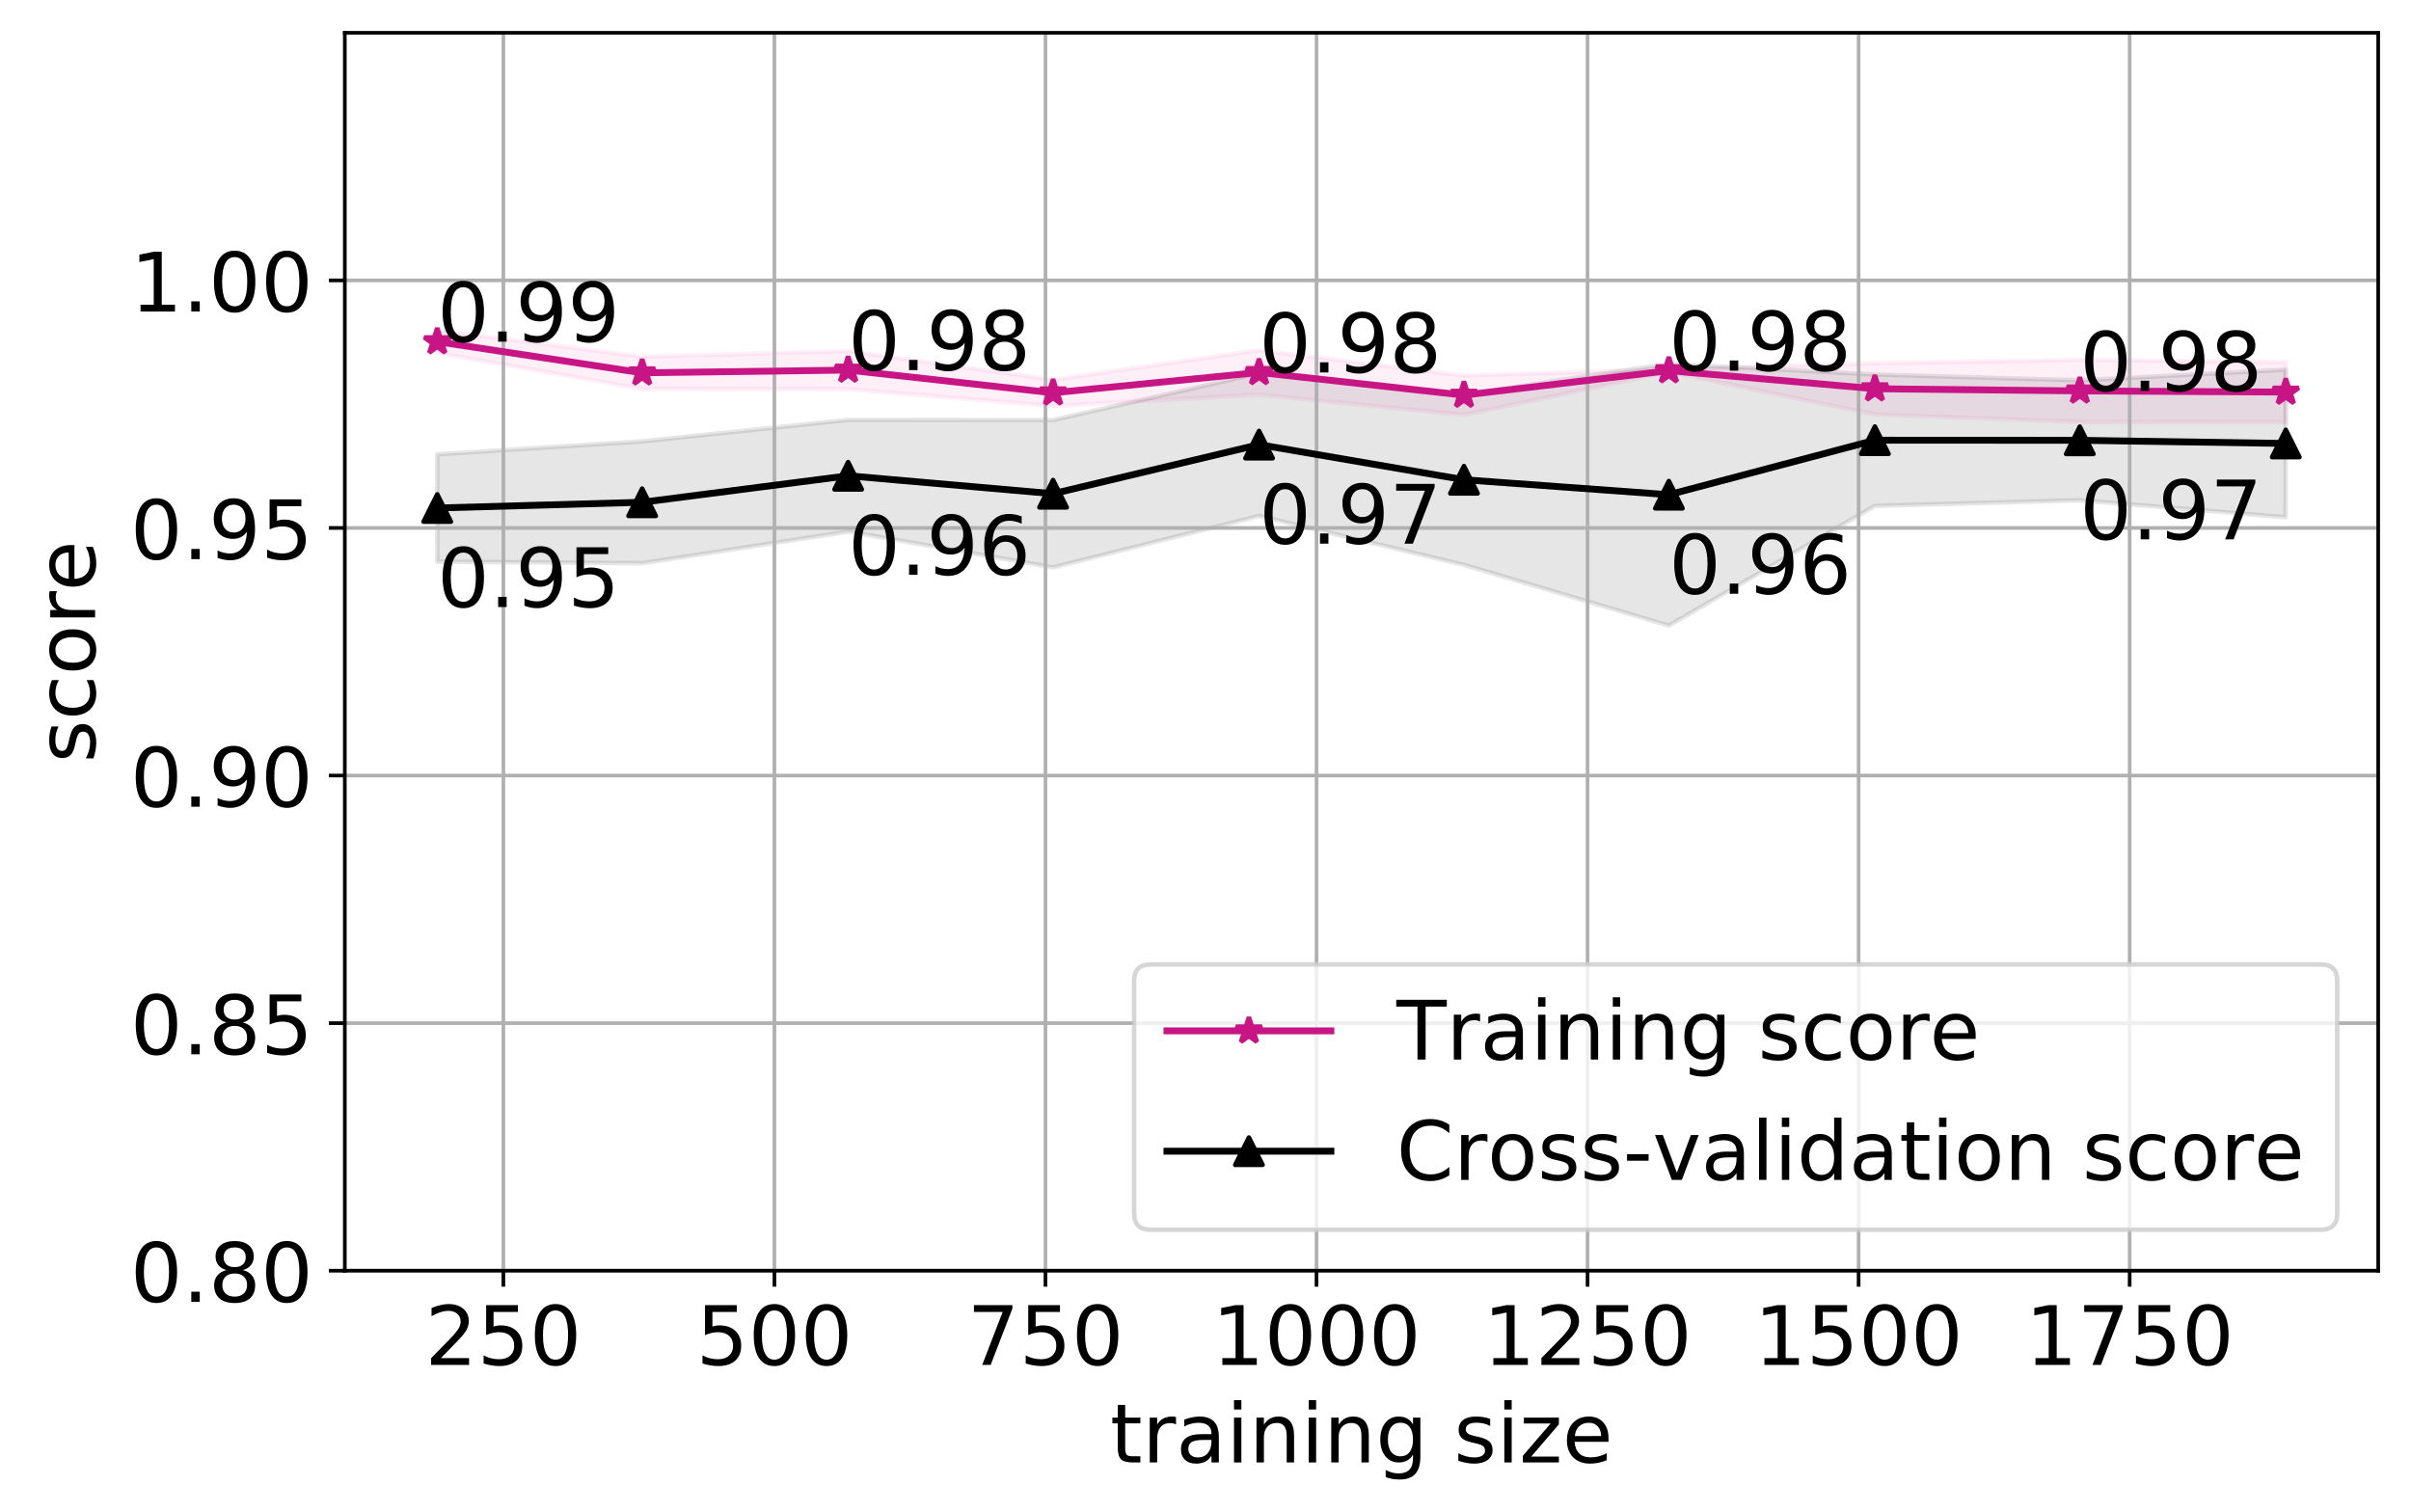 <?xml version="1.0" encoding="utf-8" standalone="no"?>
<!DOCTYPE svg PUBLIC "-//W3C//DTD SVG 1.1//EN"
  "http://www.w3.org/Graphics/SVG/1.1/DTD/svg11.dtd">
<!-- Created with matplotlib (https://matplotlib.org/) -->
<svg height="332.041pt" version="1.1" viewBox="0 0 529.299 332.041" width="529.299pt" xmlns="http://www.w3.org/2000/svg" xmlns:xlink="http://www.w3.org/1999/xlink">
 <defs>
  <style type="text/css">
*{stroke-linecap:butt;stroke-linejoin:round;}
  </style>
 </defs>
 <g id="figure_1">
  <g id="patch_1">
   <path d="M 0 332.041 
L 529.299 332.041 
L 529.299 0 
L 0 0 
z
" style="fill:#ffffff;"/>
  </g>
  <g id="axes_1">
   <g id="patch_2">
    <path d="M 75.699 279 
L 522.099 279 
L 522.099 7.2 
L 75.699 7.2 
z
" style="fill:#ffffff;"/>
   </g>
   <g id="PolyCollection_1">
    <defs>
     <path d="M 95.99 -259.507 
L 95.99 -254.547 
L 140.975 -246.644 
L 186.198 -246.588 
L 231.183 -242.909 
L 276.406 -245.395 
L 321.391 -240.966 
L 366.376 -250.373 
L 411.6 -241.068 
L 456.585 -239.392 
L 501.808 -239.373 
L 501.808 -252.529 
L 501.808 -252.529 
L 456.585 -253.031 
L 411.6 -252.302 
L 366.376 -250.946 
L 321.391 -249.6 
L 276.406 -255.134 
L 231.183 -248.673 
L 186.198 -254.98 
L 140.975 -253.723 
L 95.99 -259.507 
z
" id="m08bf20516b" style="stroke:#ff69b4;stroke-opacity:0.1;"/>
    </defs>
    <g clip-path="url(#pb2358775e6)">
     <use style="fill:#ff69b4;fill-opacity:0.1;stroke:#ff69b4;stroke-opacity:0.1;" x="0" xlink:href="#m08bf20516b" y="332.041"/>
    </g>
   </g>
   <g id="PolyCollection_2">
    <defs>
     <path d="M 95.99 -232.285 
L 95.99 -208.723 
L 140.975 -208.38 
L 186.198 -215.324 
L 231.183 -207.463 
L 276.406 -218.75 
L 321.391 -208.017 
L 366.376 -194.684 
L 411.6 -220.967 
L 456.585 -222.211 
L 501.808 -218.47 
L 501.808 -250.877 
L 501.808 -250.877 
L 456.585 -248.529 
L 411.6 -249.816 
L 366.376 -252.161 
L 321.391 -245.403 
L 276.406 -250.097 
L 231.183 -239.821 
L 186.198 -239.844 
L 140.975 -235.142 
L 95.99 -232.285 
z
" id="mc2a0fed7d7" style="stroke:#000000;stroke-opacity:0.1;"/>
    </defs>
    <g clip-path="url(#pb2358775e6)">
     <use style="fill-opacity:0.1;stroke:#000000;stroke-opacity:0.1;" x="0" xlink:href="#mc2a0fed7d7" y="332.041"/>
    </g>
   </g>
   <g id="matplotlib.axis_1">
    <g id="xtick_1">
     <g id="line2d_1">
      <path clip-path="url(#pb2358775e6)" d="M 110.509 279 
L 110.509 7.2 
" style="fill:none;stroke:#b0b0b0;stroke-linecap:square;stroke-width:0.8;"/>
     </g>
     <g id="line2d_2">
      <defs>
       <path d="M 0 0 
L 0 3.5 
" id="m0c6b8c8d30" style="stroke:#000000;stroke-width:0.8;"/>
      </defs>
      <g>
       <use style="stroke:#000000;stroke-width:0.8;" x="110.509" xlink:href="#m0c6b8c8d30" y="279"/>
      </g>
     </g>
     <g id="text_1">
      <!-- 250 -->
      <defs>
       <path d="M 19.188 8.297 
L 53.609 8.297 
L 53.609 0 
L 7.328 0 
L 7.328 8.297 
Q 12.938 14.109 22.625 23.891 
Q 32.328 33.688 34.812 36.531 
Q 39.547 41.844 41.422 45.531 
Q 43.312 49.219 43.312 52.781 
Q 43.312 58.594 39.234 62.25 
Q 35.156 65.922 28.609 65.922 
Q 23.969 65.922 18.812 64.312 
Q 13.672 62.703 7.812 59.422 
L 7.812 69.391 
Q 13.766 71.781 18.938 73 
Q 24.125 74.219 28.422 74.219 
Q 39.75 74.219 46.484 68.547 
Q 53.219 62.891 53.219 53.422 
Q 53.219 48.922 51.531 44.891 
Q 49.859 40.875 45.406 35.406 
Q 44.188 33.984 37.641 27.219 
Q 31.109 20.453 19.188 8.297 
z
" id="DejaVuSans-50"/>
       <path d="M 10.797 72.906 
L 49.516 72.906 
L 49.516 64.594 
L 19.828 64.594 
L 19.828 46.734 
Q 21.969 47.469 24.109 47.828 
Q 26.266 48.188 28.422 48.188 
Q 40.625 48.188 47.75 41.5 
Q 54.891 34.812 54.891 23.391 
Q 54.891 11.625 47.562 5.094 
Q 40.234 -1.422 26.906 -1.422 
Q 22.312 -1.422 17.547 -0.641 
Q 12.797 0.141 7.719 1.703 
L 7.719 11.625 
Q 12.109 9.234 16.797 8.062 
Q 21.484 6.891 26.703 6.891 
Q 35.156 6.891 40.078 11.328 
Q 45.016 15.766 45.016 23.391 
Q 45.016 31 40.078 35.438 
Q 35.156 39.891 26.703 39.891 
Q 22.75 39.891 18.812 39.016 
Q 14.891 38.141 10.797 36.281 
z
" id="DejaVuSans-53"/>
       <path d="M 31.781 66.406 
Q 24.172 66.406 20.328 58.906 
Q 16.5 51.422 16.5 36.375 
Q 16.5 21.391 20.328 13.891 
Q 24.172 6.391 31.781 6.391 
Q 39.453 6.391 43.281 13.891 
Q 47.125 21.391 47.125 36.375 
Q 47.125 51.422 43.281 58.906 
Q 39.453 66.406 31.781 66.406 
z
M 31.781 74.219 
Q 44.047 74.219 50.516 64.516 
Q 56.984 54.828 56.984 36.375 
Q 56.984 17.969 50.516 8.266 
Q 44.047 -1.422 31.781 -1.422 
Q 19.531 -1.422 13.062 8.266 
Q 6.594 17.969 6.594 36.375 
Q 6.594 54.828 13.062 64.516 
Q 19.531 74.219 31.781 74.219 
z
" id="DejaVuSans-48"/>
      </defs>
      <g transform="translate(93.33 299.677)scale(0.18 -0.18)">
       <use xlink:href="#DejaVuSans-50"/>
       <use x="63.623" xlink:href="#DejaVuSans-53"/>
       <use x="127.246" xlink:href="#DejaVuSans-48"/>
      </g>
     </g>
    </g>
    <g id="xtick_2">
     <g id="line2d_3">
      <path clip-path="url(#pb2358775e6)" d="M 170.013 279 
L 170.013 7.2 
" style="fill:none;stroke:#b0b0b0;stroke-linecap:square;stroke-width:0.8;"/>
     </g>
     <g id="line2d_4">
      <g>
       <use style="stroke:#000000;stroke-width:0.8;" x="170.013" xlink:href="#m0c6b8c8d30" y="279"/>
      </g>
     </g>
     <g id="text_2">
      <!-- 500 -->
      <g transform="translate(152.834 299.677)scale(0.18 -0.18)">
       <use xlink:href="#DejaVuSans-53"/>
       <use x="63.623" xlink:href="#DejaVuSans-48"/>
       <use x="127.246" xlink:href="#DejaVuSans-48"/>
      </g>
     </g>
    </g>
    <g id="xtick_3">
     <g id="line2d_5">
      <path clip-path="url(#pb2358775e6)" d="M 229.517 279 
L 229.517 7.2 
" style="fill:none;stroke:#b0b0b0;stroke-linecap:square;stroke-width:0.8;"/>
     </g>
     <g id="line2d_6">
      <g>
       <use style="stroke:#000000;stroke-width:0.8;" x="229.517" xlink:href="#m0c6b8c8d30" y="279"/>
      </g>
     </g>
     <g id="text_3">
      <!-- 750 -->
      <defs>
       <path d="M 8.203 72.906 
L 55.078 72.906 
L 55.078 68.703 
L 28.609 0 
L 18.312 0 
L 43.219 64.594 
L 8.203 64.594 
z
" id="DejaVuSans-55"/>
      </defs>
      <g transform="translate(212.338 299.677)scale(0.18 -0.18)">
       <use xlink:href="#DejaVuSans-55"/>
       <use x="63.623" xlink:href="#DejaVuSans-53"/>
       <use x="127.246" xlink:href="#DejaVuSans-48"/>
      </g>
     </g>
    </g>
    <g id="xtick_4">
     <g id="line2d_7">
      <path clip-path="url(#pb2358775e6)" d="M 289.021 279 
L 289.021 7.2 
" style="fill:none;stroke:#b0b0b0;stroke-linecap:square;stroke-width:0.8;"/>
     </g>
     <g id="line2d_8">
      <g>
       <use style="stroke:#000000;stroke-width:0.8;" x="289.021" xlink:href="#m0c6b8c8d30" y="279"/>
      </g>
     </g>
     <g id="text_4">
      <!-- 1000 -->
      <defs>
       <path d="M 12.406 8.297 
L 28.516 8.297 
L 28.516 63.922 
L 10.984 60.406 
L 10.984 69.391 
L 28.422 72.906 
L 38.281 72.906 
L 38.281 8.297 
L 54.391 8.297 
L 54.391 0 
L 12.406 0 
z
" id="DejaVuSans-49"/>
      </defs>
      <g transform="translate(266.116 299.677)scale(0.18 -0.18)">
       <use xlink:href="#DejaVuSans-49"/>
       <use x="63.623" xlink:href="#DejaVuSans-48"/>
       <use x="127.246" xlink:href="#DejaVuSans-48"/>
       <use x="190.869" xlink:href="#DejaVuSans-48"/>
      </g>
     </g>
    </g>
    <g id="xtick_5">
     <g id="line2d_9">
      <path clip-path="url(#pb2358775e6)" d="M 348.525 279 
L 348.525 7.2 
" style="fill:none;stroke:#b0b0b0;stroke-linecap:square;stroke-width:0.8;"/>
     </g>
     <g id="line2d_10">
      <g>
       <use style="stroke:#000000;stroke-width:0.8;" x="348.525" xlink:href="#m0c6b8c8d30" y="279"/>
      </g>
     </g>
     <g id="text_5">
      <!-- 1250 -->
      <g transform="translate(325.62 299.677)scale(0.18 -0.18)">
       <use xlink:href="#DejaVuSans-49"/>
       <use x="63.623" xlink:href="#DejaVuSans-50"/>
       <use x="127.246" xlink:href="#DejaVuSans-53"/>
       <use x="190.869" xlink:href="#DejaVuSans-48"/>
      </g>
     </g>
    </g>
    <g id="xtick_6">
     <g id="line2d_11">
      <path clip-path="url(#pb2358775e6)" d="M 408.029 279 
L 408.029 7.2 
" style="fill:none;stroke:#b0b0b0;stroke-linecap:square;stroke-width:0.8;"/>
     </g>
     <g id="line2d_12">
      <g>
       <use style="stroke:#000000;stroke-width:0.8;" x="408.029" xlink:href="#m0c6b8c8d30" y="279"/>
      </g>
     </g>
     <g id="text_6">
      <!-- 1500 -->
      <g transform="translate(385.124 299.677)scale(0.18 -0.18)">
       <use xlink:href="#DejaVuSans-49"/>
       <use x="63.623" xlink:href="#DejaVuSans-53"/>
       <use x="127.246" xlink:href="#DejaVuSans-48"/>
       <use x="190.869" xlink:href="#DejaVuSans-48"/>
      </g>
     </g>
    </g>
    <g id="xtick_7">
     <g id="line2d_13">
      <path clip-path="url(#pb2358775e6)" d="M 467.533 279 
L 467.533 7.2 
" style="fill:none;stroke:#b0b0b0;stroke-linecap:square;stroke-width:0.8;"/>
     </g>
     <g id="line2d_14">
      <g>
       <use style="stroke:#000000;stroke-width:0.8;" x="467.533" xlink:href="#m0c6b8c8d30" y="279"/>
      </g>
     </g>
     <g id="text_7">
      <!-- 1750 -->
      <g transform="translate(444.628 299.677)scale(0.18 -0.18)">
       <use xlink:href="#DejaVuSans-49"/>
       <use x="63.623" xlink:href="#DejaVuSans-55"/>
       <use x="127.246" xlink:href="#DejaVuSans-53"/>
       <use x="190.869" xlink:href="#DejaVuSans-48"/>
      </g>
     </g>
    </g>
    <g id="text_8">
     <!-- training size -->
     <defs>
      <path d="M 18.312 70.219 
L 18.312 54.688 
L 36.812 54.688 
L 36.812 47.703 
L 18.312 47.703 
L 18.312 18.016 
Q 18.312 11.328 20.141 9.422 
Q 21.969 7.516 27.594 7.516 
L 36.812 7.516 
L 36.812 0 
L 27.594 0 
Q 17.188 0 13.234 3.875 
Q 9.281 7.766 9.281 18.016 
L 9.281 47.703 
L 2.688 47.703 
L 2.688 54.688 
L 9.281 54.688 
L 9.281 70.219 
z
" id="DejaVuSans-116"/>
      <path d="M 41.109 46.297 
Q 39.594 47.172 37.812 47.578 
Q 36.031 48 33.891 48 
Q 26.266 48 22.188 43.047 
Q 18.109 38.094 18.109 28.812 
L 18.109 0 
L 9.078 0 
L 9.078 54.688 
L 18.109 54.688 
L 18.109 46.188 
Q 20.953 51.172 25.484 53.578 
Q 30.031 56 36.531 56 
Q 37.453 56 38.578 55.875 
Q 39.703 55.766 41.062 55.516 
z
" id="DejaVuSans-114"/>
      <path d="M 34.281 27.484 
Q 23.391 27.484 19.188 25 
Q 14.984 22.516 14.984 16.5 
Q 14.984 11.719 18.141 8.906 
Q 21.297 6.109 26.703 6.109 
Q 34.188 6.109 38.703 11.406 
Q 43.219 16.703 43.219 25.484 
L 43.219 27.484 
z
M 52.203 31.203 
L 52.203 0 
L 43.219 0 
L 43.219 8.297 
Q 40.141 3.328 35.547 0.953 
Q 30.953 -1.422 24.312 -1.422 
Q 15.922 -1.422 10.953 3.297 
Q 6 8.016 6 15.922 
Q 6 25.141 12.172 29.828 
Q 18.359 34.516 30.609 34.516 
L 43.219 34.516 
L 43.219 35.406 
Q 43.219 41.609 39.141 45 
Q 35.062 48.391 27.688 48.391 
Q 23 48.391 18.547 47.266 
Q 14.109 46.141 10.016 43.891 
L 10.016 52.203 
Q 14.938 54.109 19.578 55.047 
Q 24.219 56 28.609 56 
Q 40.484 56 46.344 49.844 
Q 52.203 43.703 52.203 31.203 
z
" id="DejaVuSans-97"/>
      <path d="M 9.422 54.688 
L 18.406 54.688 
L 18.406 0 
L 9.422 0 
z
M 9.422 75.984 
L 18.406 75.984 
L 18.406 64.594 
L 9.422 64.594 
z
" id="DejaVuSans-105"/>
      <path d="M 54.891 33.016 
L 54.891 0 
L 45.906 0 
L 45.906 32.719 
Q 45.906 40.484 42.875 44.328 
Q 39.844 48.188 33.797 48.188 
Q 26.516 48.188 22.312 43.547 
Q 18.109 38.922 18.109 30.906 
L 18.109 0 
L 9.078 0 
L 9.078 54.688 
L 18.109 54.688 
L 18.109 46.188 
Q 21.344 51.125 25.703 53.562 
Q 30.078 56 35.797 56 
Q 45.219 56 50.047 50.172 
Q 54.891 44.344 54.891 33.016 
z
" id="DejaVuSans-110"/>
      <path d="M 45.406 27.984 
Q 45.406 37.75 41.375 43.109 
Q 37.359 48.484 30.078 48.484 
Q 22.859 48.484 18.828 43.109 
Q 14.797 37.75 14.797 27.984 
Q 14.797 18.266 18.828 12.891 
Q 22.859 7.516 30.078 7.516 
Q 37.359 7.516 41.375 12.891 
Q 45.406 18.266 45.406 27.984 
z
M 54.391 6.781 
Q 54.391 -7.172 48.188 -13.984 
Q 42 -20.797 29.203 -20.797 
Q 24.469 -20.797 20.266 -20.094 
Q 16.062 -19.391 12.109 -17.922 
L 12.109 -9.188 
Q 16.062 -11.328 19.922 -12.344 
Q 23.781 -13.375 27.781 -13.375 
Q 36.625 -13.375 41.016 -8.766 
Q 45.406 -4.156 45.406 5.172 
L 45.406 9.625 
Q 42.625 4.781 38.281 2.391 
Q 33.938 0 27.875 0 
Q 17.828 0 11.672 7.656 
Q 5.516 15.328 5.516 27.984 
Q 5.516 40.672 11.672 48.328 
Q 17.828 56 27.875 56 
Q 33.938 56 38.281 53.609 
Q 42.625 51.219 45.406 46.391 
L 45.406 54.688 
L 54.391 54.688 
z
" id="DejaVuSans-103"/>
      <path id="DejaVuSans-32"/>
      <path d="M 44.281 53.078 
L 44.281 44.578 
Q 40.484 46.531 36.375 47.5 
Q 32.281 48.484 27.875 48.484 
Q 21.188 48.484 17.844 46.438 
Q 14.5 44.391 14.5 40.281 
Q 14.5 37.156 16.891 35.375 
Q 19.281 33.594 26.516 31.984 
L 29.594 31.297 
Q 39.156 29.25 43.188 25.516 
Q 47.219 21.781 47.219 15.094 
Q 47.219 7.469 41.188 3.016 
Q 35.156 -1.422 24.609 -1.422 
Q 20.219 -1.422 15.453 -0.562 
Q 10.688 0.297 5.422 2 
L 5.422 11.281 
Q 10.406 8.688 15.234 7.391 
Q 20.062 6.109 24.812 6.109 
Q 31.156 6.109 34.562 8.281 
Q 37.984 10.453 37.984 14.406 
Q 37.984 18.062 35.516 20.016 
Q 33.062 21.969 24.703 23.781 
L 21.578 24.516 
Q 13.234 26.266 9.516 29.906 
Q 5.812 33.547 5.812 39.891 
Q 5.812 47.609 11.281 51.797 
Q 16.75 56 26.812 56 
Q 31.781 56 36.172 55.266 
Q 40.578 54.547 44.281 53.078 
z
" id="DejaVuSans-115"/>
      <path d="M 5.516 54.688 
L 48.188 54.688 
L 48.188 46.484 
L 14.406 7.172 
L 48.188 7.172 
L 48.188 0 
L 4.297 0 
L 4.297 8.203 
L 38.094 47.516 
L 5.516 47.516 
z
" id="DejaVuSans-122"/>
      <path d="M 56.203 29.594 
L 56.203 25.203 
L 14.891 25.203 
Q 15.484 15.922 20.484 11.062 
Q 25.484 6.203 34.422 6.203 
Q 39.594 6.203 44.453 7.469 
Q 49.312 8.734 54.109 11.281 
L 54.109 2.781 
Q 49.266 0.734 44.188 -0.344 
Q 39.109 -1.422 33.891 -1.422 
Q 20.797 -1.422 13.156 6.188 
Q 5.516 13.812 5.516 26.812 
Q 5.516 40.234 12.766 48.109 
Q 20.016 56 32.328 56 
Q 43.359 56 49.781 48.891 
Q 56.203 41.797 56.203 29.594 
z
M 47.219 32.234 
Q 47.125 39.594 43.094 43.984 
Q 39.062 48.391 32.422 48.391 
Q 24.906 48.391 20.391 44.141 
Q 15.875 39.891 15.188 32.172 
z
" id="DejaVuSans-101"/>
     </defs>
     <g transform="translate(243.723 321.098)scale(0.18 -0.18)">
      <use xlink:href="#DejaVuSans-116"/>
      <use x="39.209" xlink:href="#DejaVuSans-114"/>
      <use x="80.322" xlink:href="#DejaVuSans-97"/>
      <use x="141.602" xlink:href="#DejaVuSans-105"/>
      <use x="169.385" xlink:href="#DejaVuSans-110"/>
      <use x="232.764" xlink:href="#DejaVuSans-105"/>
      <use x="260.547" xlink:href="#DejaVuSans-110"/>
      <use x="323.926" xlink:href="#DejaVuSans-103"/>
      <use x="387.402" xlink:href="#DejaVuSans-32"/>
      <use x="419.189" xlink:href="#DejaVuSans-115"/>
      <use x="471.289" xlink:href="#DejaVuSans-105"/>
      <use x="499.072" xlink:href="#DejaVuSans-122"/>
      <use x="551.562" xlink:href="#DejaVuSans-101"/>
     </g>
    </g>
   </g>
   <g id="matplotlib.axis_2">
    <g id="ytick_1">
     <g id="line2d_15">
      <path clip-path="url(#pb2358775e6)" d="M 75.699 279 
L 522.099 279 
" style="fill:none;stroke:#b0b0b0;stroke-linecap:square;stroke-width:0.8;"/>
     </g>
     <g id="line2d_16">
      <defs>
       <path d="M 0 0 
L -3.5 0 
" id="mb07938cd88" style="stroke:#000000;stroke-width:0.8;"/>
      </defs>
      <g>
       <use style="stroke:#000000;stroke-width:0.8;" x="75.699" xlink:href="#mb07938cd88" y="279"/>
      </g>
     </g>
     <g id="text_9">
      <!-- 0.80 -->
      <defs>
       <path d="M 10.688 12.406 
L 21 12.406 
L 21 0 
L 10.688 0 
z
" id="DejaVuSans-46"/>
       <path d="M 31.781 34.625 
Q 24.75 34.625 20.719 30.859 
Q 16.703 27.094 16.703 20.516 
Q 16.703 13.922 20.719 10.156 
Q 24.75 6.391 31.781 6.391 
Q 38.812 6.391 42.859 10.172 
Q 46.922 13.969 46.922 20.516 
Q 46.922 27.094 42.891 30.859 
Q 38.875 34.625 31.781 34.625 
z
M 21.922 38.812 
Q 15.578 40.375 12.031 44.719 
Q 8.5 49.078 8.5 55.328 
Q 8.5 64.062 14.719 69.141 
Q 20.953 74.219 31.781 74.219 
Q 42.672 74.219 48.875 69.141 
Q 55.078 64.062 55.078 55.328 
Q 55.078 49.078 51.531 44.719 
Q 48 40.375 41.703 38.812 
Q 48.828 37.156 52.797 32.312 
Q 56.781 27.484 56.781 20.516 
Q 56.781 9.906 50.312 4.234 
Q 43.844 -1.422 31.781 -1.422 
Q 19.734 -1.422 13.25 4.234 
Q 6.781 9.906 6.781 20.516 
Q 6.781 27.484 10.781 32.312 
Q 14.797 37.156 21.922 38.812 
z
M 18.312 54.391 
Q 18.312 48.734 21.844 45.562 
Q 25.391 42.391 31.781 42.391 
Q 38.141 42.391 41.719 45.562 
Q 45.312 48.734 45.312 54.391 
Q 45.312 60.062 41.719 63.234 
Q 38.141 66.406 31.781 66.406 
Q 25.391 66.406 21.844 63.234 
Q 18.312 60.062 18.312 54.391 
z
" id="DejaVuSans-56"/>
      </defs>
      <g transform="translate(28.621 285.839)scale(0.18 -0.18)">
       <use xlink:href="#DejaVuSans-48"/>
       <use x="63.623" xlink:href="#DejaVuSans-46"/>
       <use x="95.41" xlink:href="#DejaVuSans-56"/>
       <use x="159.033" xlink:href="#DejaVuSans-48"/>
      </g>
     </g>
    </g>
    <g id="ytick_2">
     <g id="line2d_17">
      <path clip-path="url(#pb2358775e6)" d="M 75.699 224.64 
L 522.099 224.64 
" style="fill:none;stroke:#b0b0b0;stroke-linecap:square;stroke-width:0.8;"/>
     </g>
     <g id="line2d_18">
      <g>
       <use style="stroke:#000000;stroke-width:0.8;" x="75.699" xlink:href="#mb07938cd88" y="224.64"/>
      </g>
     </g>
     <g id="text_10">
      <!-- 0.85 -->
      <g transform="translate(28.621 231.479)scale(0.18 -0.18)">
       <use xlink:href="#DejaVuSans-48"/>
       <use x="63.623" xlink:href="#DejaVuSans-46"/>
       <use x="95.41" xlink:href="#DejaVuSans-56"/>
       <use x="159.033" xlink:href="#DejaVuSans-53"/>
      </g>
     </g>
    </g>
    <g id="ytick_3">
     <g id="line2d_19">
      <path clip-path="url(#pb2358775e6)" d="M 75.699 170.28 
L 522.099 170.28 
" style="fill:none;stroke:#b0b0b0;stroke-linecap:square;stroke-width:0.8;"/>
     </g>
     <g id="line2d_20">
      <g>
       <use style="stroke:#000000;stroke-width:0.8;" x="75.699" xlink:href="#mb07938cd88" y="170.28"/>
      </g>
     </g>
     <g id="text_11">
      <!-- 0.90 -->
      <defs>
       <path d="M 10.984 1.516 
L 10.984 10.5 
Q 14.703 8.734 18.5 7.812 
Q 22.312 6.891 25.984 6.891 
Q 35.75 6.891 40.891 13.453 
Q 46.047 20.016 46.781 33.406 
Q 43.953 29.203 39.594 26.953 
Q 35.25 24.703 29.984 24.703 
Q 19.047 24.703 12.672 31.312 
Q 6.297 37.938 6.297 49.422 
Q 6.297 60.641 12.938 67.422 
Q 19.578 74.219 30.609 74.219 
Q 43.266 74.219 49.922 64.516 
Q 56.594 54.828 56.594 36.375 
Q 56.594 19.141 48.406 8.859 
Q 40.234 -1.422 26.422 -1.422 
Q 22.703 -1.422 18.891 -0.688 
Q 15.094 0.047 10.984 1.516 
z
M 30.609 32.422 
Q 37.25 32.422 41.125 36.953 
Q 45.016 41.5 45.016 49.422 
Q 45.016 57.281 41.125 61.844 
Q 37.25 66.406 30.609 66.406 
Q 23.969 66.406 20.094 61.844 
Q 16.219 57.281 16.219 49.422 
Q 16.219 41.5 20.094 36.953 
Q 23.969 32.422 30.609 32.422 
z
" id="DejaVuSans-57"/>
      </defs>
      <g transform="translate(28.621 177.119)scale(0.18 -0.18)">
       <use xlink:href="#DejaVuSans-48"/>
       <use x="63.623" xlink:href="#DejaVuSans-46"/>
       <use x="95.41" xlink:href="#DejaVuSans-57"/>
       <use x="159.033" xlink:href="#DejaVuSans-48"/>
      </g>
     </g>
    </g>
    <g id="ytick_4">
     <g id="line2d_21">
      <path clip-path="url(#pb2358775e6)" d="M 75.699 115.92 
L 522.099 115.92 
" style="fill:none;stroke:#b0b0b0;stroke-linecap:square;stroke-width:0.8;"/>
     </g>
     <g id="line2d_22">
      <g>
       <use style="stroke:#000000;stroke-width:0.8;" x="75.699" xlink:href="#mb07938cd88" y="115.92"/>
      </g>
     </g>
     <g id="text_12">
      <!-- 0.95 -->
      <g transform="translate(28.621 122.759)scale(0.18 -0.18)">
       <use xlink:href="#DejaVuSans-48"/>
       <use x="63.623" xlink:href="#DejaVuSans-46"/>
       <use x="95.41" xlink:href="#DejaVuSans-57"/>
       <use x="159.033" xlink:href="#DejaVuSans-53"/>
      </g>
     </g>
    </g>
    <g id="ytick_5">
     <g id="line2d_23">
      <path clip-path="url(#pb2358775e6)" d="M 75.699 61.56 
L 522.099 61.56 
" style="fill:none;stroke:#b0b0b0;stroke-linecap:square;stroke-width:0.8;"/>
     </g>
     <g id="line2d_24">
      <g>
       <use style="stroke:#000000;stroke-width:0.8;" x="75.699" xlink:href="#mb07938cd88" y="61.56"/>
      </g>
     </g>
     <g id="text_13">
      <!-- 1.00 -->
      <g transform="translate(28.621 68.399)scale(0.18 -0.18)">
       <use xlink:href="#DejaVuSans-49"/>
       <use x="63.623" xlink:href="#DejaVuSans-46"/>
       <use x="95.41" xlink:href="#DejaVuSans-48"/>
       <use x="159.033" xlink:href="#DejaVuSans-48"/>
      </g>
     </g>
    </g>
    <g id="text_14">
     <!-- score -->
     <defs>
      <path d="M 48.781 52.594 
L 48.781 44.188 
Q 44.969 46.297 41.141 47.344 
Q 37.312 48.391 33.406 48.391 
Q 24.656 48.391 19.812 42.844 
Q 14.984 37.312 14.984 27.297 
Q 14.984 17.281 19.812 11.734 
Q 24.656 6.203 33.406 6.203 
Q 37.312 6.203 41.141 7.25 
Q 44.969 8.297 48.781 10.406 
L 48.781 2.094 
Q 45.016 0.344 40.984 -0.531 
Q 36.969 -1.422 32.422 -1.422 
Q 20.062 -1.422 12.781 6.344 
Q 5.516 14.109 5.516 27.297 
Q 5.516 40.672 12.859 48.328 
Q 20.219 56 33.016 56 
Q 37.156 56 41.109 55.141 
Q 45.062 54.297 48.781 52.594 
z
" id="DejaVuSans-99"/>
      <path d="M 30.609 48.391 
Q 23.391 48.391 19.188 42.75 
Q 14.984 37.109 14.984 27.297 
Q 14.984 17.484 19.156 11.844 
Q 23.344 6.203 30.609 6.203 
Q 37.797 6.203 41.984 11.859 
Q 46.188 17.531 46.188 27.297 
Q 46.188 37.016 41.984 42.703 
Q 37.797 48.391 30.609 48.391 
z
M 30.609 56 
Q 42.328 56 49.016 48.375 
Q 55.719 40.766 55.719 27.297 
Q 55.719 13.875 49.016 6.219 
Q 42.328 -1.422 30.609 -1.422 
Q 18.844 -1.422 12.172 6.219 
Q 5.516 13.875 5.516 27.297 
Q 5.516 40.766 12.172 48.375 
Q 18.844 56 30.609 56 
z
" id="DejaVuSans-111"/>
     </defs>
     <g transform="translate(20.877 167.479)rotate(-90)scale(0.18 -0.18)">
      <use xlink:href="#DejaVuSans-115"/>
      <use x="52.1" xlink:href="#DejaVuSans-99"/>
      <use x="107.08" xlink:href="#DejaVuSans-111"/>
      <use x="168.262" xlink:href="#DejaVuSans-114"/>
      <use x="209.344" xlink:href="#DejaVuSans-101"/>
     </g>
    </g>
   </g>
   <g id="line2d_25">
    <path clip-path="url(#pb2358775e6)" d="M 95.99 75.015 
L 140.975 81.858 
L 186.198 81.257 
L 231.183 86.25 
L 276.406 81.776 
L 321.391 86.759 
L 366.376 81.382 
L 411.6 85.356 
L 456.585 85.83 
L 501.808 86.09 
" style="fill:none;stroke:#c71585;stroke-linecap:square;stroke-width:1.5;"/>
    <defs>
     <path d="M 0 -3 
L -0.674 -0.927 
L -2.853 -0.927 
L -1.09 0.354 
L -1.763 2.427 
L -0 1.146 
L 1.763 2.427 
L 1.09 0.354 
L 2.853 -0.927 
L 0.674 -0.927 
z
" id="m96a7671c05" style="stroke:#c71585;stroke-linejoin:bevel;"/>
    </defs>
    <g clip-path="url(#pb2358775e6)">
     <use style="fill:#c71585;stroke:#c71585;stroke-linejoin:bevel;" x="95.99" xlink:href="#m96a7671c05" y="75.015"/>
     <use style="fill:#c71585;stroke:#c71585;stroke-linejoin:bevel;" x="140.975" xlink:href="#m96a7671c05" y="81.858"/>
     <use style="fill:#c71585;stroke:#c71585;stroke-linejoin:bevel;" x="186.198" xlink:href="#m96a7671c05" y="81.257"/>
     <use style="fill:#c71585;stroke:#c71585;stroke-linejoin:bevel;" x="231.183" xlink:href="#m96a7671c05" y="86.25"/>
     <use style="fill:#c71585;stroke:#c71585;stroke-linejoin:bevel;" x="276.406" xlink:href="#m96a7671c05" y="81.776"/>
     <use style="fill:#c71585;stroke:#c71585;stroke-linejoin:bevel;" x="321.391" xlink:href="#m96a7671c05" y="86.759"/>
     <use style="fill:#c71585;stroke:#c71585;stroke-linejoin:bevel;" x="366.376" xlink:href="#m96a7671c05" y="81.382"/>
     <use style="fill:#c71585;stroke:#c71585;stroke-linejoin:bevel;" x="411.6" xlink:href="#m96a7671c05" y="85.356"/>
     <use style="fill:#c71585;stroke:#c71585;stroke-linejoin:bevel;" x="456.585" xlink:href="#m96a7671c05" y="85.83"/>
     <use style="fill:#c71585;stroke:#c71585;stroke-linejoin:bevel;" x="501.808" xlink:href="#m96a7671c05" y="86.09"/>
    </g>
   </g>
   <g id="line2d_26">
    <path clip-path="url(#pb2358775e6)" d="M 95.99 111.537 
L 140.975 110.28 
L 186.198 104.457 
L 231.183 108.399 
L 276.406 97.618 
L 321.391 105.331 
L 366.376 108.618 
L 411.6 96.65 
L 456.585 96.671 
L 501.808 97.368 
" style="fill:none;stroke:#000000;stroke-linecap:square;stroke-width:1.5;"/>
    <defs>
     <path d="M 0 -3 
L -3 3 
L 3 3 
z
" id="m8b1eda6ed9" style="stroke:#000000;stroke-linejoin:miter;"/>
    </defs>
    <g clip-path="url(#pb2358775e6)">
     <use style="stroke:#000000;stroke-linejoin:miter;" x="95.99" xlink:href="#m8b1eda6ed9" y="111.537"/>
     <use style="stroke:#000000;stroke-linejoin:miter;" x="140.975" xlink:href="#m8b1eda6ed9" y="110.28"/>
     <use style="stroke:#000000;stroke-linejoin:miter;" x="186.198" xlink:href="#m8b1eda6ed9" y="104.457"/>
     <use style="stroke:#000000;stroke-linejoin:miter;" x="231.183" xlink:href="#m8b1eda6ed9" y="108.399"/>
     <use style="stroke:#000000;stroke-linejoin:miter;" x="276.406" xlink:href="#m8b1eda6ed9" y="97.618"/>
     <use style="stroke:#000000;stroke-linejoin:miter;" x="321.391" xlink:href="#m8b1eda6ed9" y="105.331"/>
     <use style="stroke:#000000;stroke-linejoin:miter;" x="366.376" xlink:href="#m8b1eda6ed9" y="108.618"/>
     <use style="stroke:#000000;stroke-linejoin:miter;" x="411.6" xlink:href="#m8b1eda6ed9" y="96.65"/>
     <use style="stroke:#000000;stroke-linejoin:miter;" x="456.585" xlink:href="#m8b1eda6ed9" y="96.671"/>
     <use style="stroke:#000000;stroke-linejoin:miter;" x="501.808" xlink:href="#m8b1eda6ed9" y="97.368"/>
    </g>
   </g>
   <g id="patch_3">
    <path d="M 75.699 279 
L 75.699 7.2 
" style="fill:none;stroke:#000000;stroke-linecap:square;stroke-linejoin:miter;stroke-width:0.8;"/>
   </g>
   <g id="patch_4">
    <path d="M 522.099 279 
L 522.099 7.2 
" style="fill:none;stroke:#000000;stroke-linecap:square;stroke-linejoin:miter;stroke-width:0.8;"/>
   </g>
   <g id="patch_5">
    <path d="M 75.699 279 
L 522.099 279 
" style="fill:none;stroke:#000000;stroke-linecap:square;stroke-linejoin:miter;stroke-width:0.8;"/>
   </g>
   <g id="patch_6">
    <path d="M 75.699 7.2 
L 522.099 7.2 
" style="fill:none;stroke:#000000;stroke-linecap:square;stroke-linejoin:miter;stroke-width:0.8;"/>
   </g>
   <g id="text_15">
    <!-- 0.99 -->
    <g transform="translate(95.99 75.015)scale(0.18 -0.18)">
     <use xlink:href="#DejaVuSans-48"/>
     <use x="63.623" xlink:href="#DejaVuSans-46"/>
     <use x="95.41" xlink:href="#DejaVuSans-57"/>
     <use x="159.033" xlink:href="#DejaVuSans-57"/>
    </g>
   </g>
   <g id="text_16">
    <!-- 0.98 -->
    <g transform="translate(186.198 81.257)scale(0.18 -0.18)">
     <use xlink:href="#DejaVuSans-48"/>
     <use x="63.623" xlink:href="#DejaVuSans-46"/>
     <use x="95.41" xlink:href="#DejaVuSans-57"/>
     <use x="159.033" xlink:href="#DejaVuSans-56"/>
    </g>
   </g>
   <g id="text_17">
    <!-- 0.98 -->
    <g transform="translate(276.406 81.776)scale(0.18 -0.18)">
     <use xlink:href="#DejaVuSans-48"/>
     <use x="63.623" xlink:href="#DejaVuSans-46"/>
     <use x="95.41" xlink:href="#DejaVuSans-57"/>
     <use x="159.033" xlink:href="#DejaVuSans-56"/>
    </g>
   </g>
   <g id="text_18">
    <!-- 0.98 -->
    <g transform="translate(366.376 81.382)scale(0.18 -0.18)">
     <use xlink:href="#DejaVuSans-48"/>
     <use x="63.623" xlink:href="#DejaVuSans-46"/>
     <use x="95.41" xlink:href="#DejaVuSans-57"/>
     <use x="159.033" xlink:href="#DejaVuSans-56"/>
    </g>
   </g>
   <g id="text_19">
    <!-- 0.98 -->
    <g transform="translate(456.585 85.83)scale(0.18 -0.18)">
     <use xlink:href="#DejaVuSans-48"/>
     <use x="63.623" xlink:href="#DejaVuSans-46"/>
     <use x="95.41" xlink:href="#DejaVuSans-57"/>
     <use x="159.033" xlink:href="#DejaVuSans-56"/>
    </g>
   </g>
   <g id="text_20">
    <!-- 0.95 -->
    <g transform="translate(95.99 133.281)scale(0.18 -0.18)">
     <use xlink:href="#DejaVuSans-48"/>
     <use x="63.623" xlink:href="#DejaVuSans-46"/>
     <use x="95.41" xlink:href="#DejaVuSans-57"/>
     <use x="159.033" xlink:href="#DejaVuSans-53"/>
    </g>
   </g>
   <g id="text_21">
    <!-- 0.96 -->
    <defs>
     <path d="M 33.016 40.375 
Q 26.375 40.375 22.484 35.828 
Q 18.609 31.297 18.609 23.391 
Q 18.609 15.531 22.484 10.953 
Q 26.375 6.391 33.016 6.391 
Q 39.656 6.391 43.531 10.953 
Q 47.406 15.531 47.406 23.391 
Q 47.406 31.297 43.531 35.828 
Q 39.656 40.375 33.016 40.375 
z
M 52.594 71.297 
L 52.594 62.312 
Q 48.875 64.062 45.094 64.984 
Q 41.312 65.922 37.594 65.922 
Q 27.828 65.922 22.672 59.328 
Q 17.531 52.734 16.797 39.406 
Q 19.672 43.656 24.016 45.922 
Q 28.375 48.188 33.594 48.188 
Q 44.578 48.188 50.953 41.516 
Q 57.328 34.859 57.328 23.391 
Q 57.328 12.156 50.688 5.359 
Q 44.047 -1.422 33.016 -1.422 
Q 20.359 -1.422 13.672 8.266 
Q 6.984 17.969 6.984 36.375 
Q 6.984 53.656 15.188 63.938 
Q 23.391 74.219 37.203 74.219 
Q 40.922 74.219 44.703 73.484 
Q 48.484 72.75 52.594 71.297 
z
" id="DejaVuSans-54"/>
    </defs>
    <g transform="translate(186.198 126.201)scale(0.18 -0.18)">
     <use xlink:href="#DejaVuSans-48"/>
     <use x="63.623" xlink:href="#DejaVuSans-46"/>
     <use x="95.41" xlink:href="#DejaVuSans-57"/>
     <use x="159.033" xlink:href="#DejaVuSans-54"/>
    </g>
   </g>
   <g id="text_22">
    <!-- 0.97 -->
    <g transform="translate(276.406 119.362)scale(0.18 -0.18)">
     <use xlink:href="#DejaVuSans-48"/>
     <use x="63.623" xlink:href="#DejaVuSans-46"/>
     <use x="95.41" xlink:href="#DejaVuSans-57"/>
     <use x="159.033" xlink:href="#DejaVuSans-55"/>
    </g>
   </g>
   <g id="text_23">
    <!-- 0.96 -->
    <g transform="translate(366.376 130.362)scale(0.18 -0.18)">
     <use xlink:href="#DejaVuSans-48"/>
     <use x="63.623" xlink:href="#DejaVuSans-46"/>
     <use x="95.41" xlink:href="#DejaVuSans-57"/>
     <use x="159.033" xlink:href="#DejaVuSans-54"/>
    </g>
   </g>
   <g id="text_24">
    <!-- 0.97 -->
    <g transform="translate(456.585 118.415)scale(0.18 -0.18)">
     <use xlink:href="#DejaVuSans-48"/>
     <use x="63.623" xlink:href="#DejaVuSans-46"/>
     <use x="95.41" xlink:href="#DejaVuSans-57"/>
     <use x="159.033" xlink:href="#DejaVuSans-55"/>
    </g>
   </g>
   <g id="legend_1">
    <g id="patch_7">
     <path d="M 252.58 270 
L 509.499 270 
Q 513.099 270 513.099 266.4 
L 513.099 215.359 
Q 513.099 211.759 509.499 211.759 
L 252.58 211.759 
Q 248.98 211.759 248.98 215.359 
L 248.98 266.4 
Q 248.98 270 252.58 270 
z
" style="fill:#ffffff;opacity:0.8;stroke:#cccccc;stroke-linejoin:miter;"/>
    </g>
    <g id="line2d_27">
     <path d="M 256.18 226.336 
L 292.18 226.336 
" style="fill:none;stroke:#c71585;stroke-linecap:square;stroke-width:1.5;"/>
    </g>
    <g id="line2d_28">
     <g>
      <use style="fill:#c71585;stroke:#c71585;stroke-linejoin:bevel;" x="274.18" xlink:href="#m96a7671c05" y="226.336"/>
     </g>
    </g>
    <g id="text_25">
     <!-- Training score -->
     <defs>
      <path d="M -0.297 72.906 
L 61.375 72.906 
L 61.375 64.594 
L 35.5 64.594 
L 35.5 0 
L 25.594 0 
L 25.594 64.594 
L -0.297 64.594 
z
" id="DejaVuSans-84"/>
     </defs>
     <g transform="translate(306.58 232.636)scale(0.18 -0.18)">
      <use xlink:href="#DejaVuSans-84"/>
      <use x="60.865" xlink:href="#DejaVuSans-114"/>
      <use x="101.979" xlink:href="#DejaVuSans-97"/>
      <use x="163.258" xlink:href="#DejaVuSans-105"/>
      <use x="191.041" xlink:href="#DejaVuSans-110"/>
      <use x="254.42" xlink:href="#DejaVuSans-105"/>
      <use x="282.203" xlink:href="#DejaVuSans-110"/>
      <use x="345.582" xlink:href="#DejaVuSans-103"/>
      <use x="409.059" xlink:href="#DejaVuSans-32"/>
      <use x="440.846" xlink:href="#DejaVuSans-115"/>
      <use x="492.945" xlink:href="#DejaVuSans-99"/>
      <use x="547.926" xlink:href="#DejaVuSans-111"/>
      <use x="609.107" xlink:href="#DejaVuSans-114"/>
      <use x="650.189" xlink:href="#DejaVuSans-101"/>
     </g>
    </g>
    <g id="line2d_29">
     <path d="M 256.18 252.757 
L 292.18 252.757 
" style="fill:none;stroke:#000000;stroke-linecap:square;stroke-width:1.5;"/>
    </g>
    <g id="line2d_30">
     <g>
      <use style="stroke:#000000;stroke-linejoin:miter;" x="274.18" xlink:href="#m8b1eda6ed9" y="252.757"/>
     </g>
    </g>
    <g id="text_26">
     <!-- Cross-validation score -->
     <defs>
      <path d="M 64.406 67.281 
L 64.406 56.891 
Q 59.422 61.531 53.781 63.812 
Q 48.141 66.109 41.797 66.109 
Q 29.297 66.109 22.656 58.469 
Q 16.016 50.828 16.016 36.375 
Q 16.016 21.969 22.656 14.328 
Q 29.297 6.688 41.797 6.688 
Q 48.141 6.688 53.781 8.984 
Q 59.422 11.281 64.406 15.922 
L 64.406 5.609 
Q 59.234 2.094 53.438 0.328 
Q 47.656 -1.422 41.219 -1.422 
Q 24.656 -1.422 15.125 8.703 
Q 5.609 18.844 5.609 36.375 
Q 5.609 53.953 15.125 64.078 
Q 24.656 74.219 41.219 74.219 
Q 47.75 74.219 53.531 72.484 
Q 59.328 70.75 64.406 67.281 
z
" id="DejaVuSans-67"/>
      <path d="M 4.891 31.391 
L 31.203 31.391 
L 31.203 23.391 
L 4.891 23.391 
z
" id="DejaVuSans-45"/>
      <path d="M 2.984 54.688 
L 12.5 54.688 
L 29.594 8.797 
L 46.688 54.688 
L 56.203 54.688 
L 35.688 0 
L 23.484 0 
z
" id="DejaVuSans-118"/>
      <path d="M 9.422 75.984 
L 18.406 75.984 
L 18.406 0 
L 9.422 0 
z
" id="DejaVuSans-108"/>
      <path d="M 45.406 46.391 
L 45.406 75.984 
L 54.391 75.984 
L 54.391 0 
L 45.406 0 
L 45.406 8.203 
Q 42.578 3.328 38.25 0.953 
Q 33.938 -1.422 27.875 -1.422 
Q 17.969 -1.422 11.734 6.484 
Q 5.516 14.406 5.516 27.297 
Q 5.516 40.188 11.734 48.094 
Q 17.969 56 27.875 56 
Q 33.938 56 38.25 53.625 
Q 42.578 51.266 45.406 46.391 
z
M 14.797 27.297 
Q 14.797 17.391 18.875 11.75 
Q 22.953 6.109 30.078 6.109 
Q 37.203 6.109 41.297 11.75 
Q 45.406 17.391 45.406 27.297 
Q 45.406 37.203 41.297 42.844 
Q 37.203 48.484 30.078 48.484 
Q 22.953 48.484 18.875 42.844 
Q 14.797 37.203 14.797 27.297 
z
" id="DejaVuSans-100"/>
     </defs>
     <g transform="translate(306.58 259.057)scale(0.18 -0.18)">
      <use xlink:href="#DejaVuSans-67"/>
      <use x="69.824" xlink:href="#DejaVuSans-114"/>
      <use x="110.906" xlink:href="#DejaVuSans-111"/>
      <use x="172.088" xlink:href="#DejaVuSans-115"/>
      <use x="224.188" xlink:href="#DejaVuSans-115"/>
      <use x="276.287" xlink:href="#DejaVuSans-45"/>
      <use x="312.34" xlink:href="#DejaVuSans-118"/>
      <use x="371.52" xlink:href="#DejaVuSans-97"/>
      <use x="432.799" xlink:href="#DejaVuSans-108"/>
      <use x="460.582" xlink:href="#DejaVuSans-105"/>
      <use x="488.365" xlink:href="#DejaVuSans-100"/>
      <use x="551.842" xlink:href="#DejaVuSans-97"/>
      <use x="613.121" xlink:href="#DejaVuSans-116"/>
      <use x="652.33" xlink:href="#DejaVuSans-105"/>
      <use x="680.113" xlink:href="#DejaVuSans-111"/>
      <use x="741.295" xlink:href="#DejaVuSans-110"/>
      <use x="804.674" xlink:href="#DejaVuSans-32"/>
      <use x="836.461" xlink:href="#DejaVuSans-115"/>
      <use x="888.561" xlink:href="#DejaVuSans-99"/>
      <use x="943.541" xlink:href="#DejaVuSans-111"/>
      <use x="1004.723" xlink:href="#DejaVuSans-114"/>
      <use x="1045.805" xlink:href="#DejaVuSans-101"/>
     </g>
    </g>
   </g>
  </g>
 </g>
 <defs>
  <clipPath id="pb2358775e6">
   <rect height="271.8" width="446.4" x="75.699" y="7.2"/>
  </clipPath>
 </defs>
</svg>
